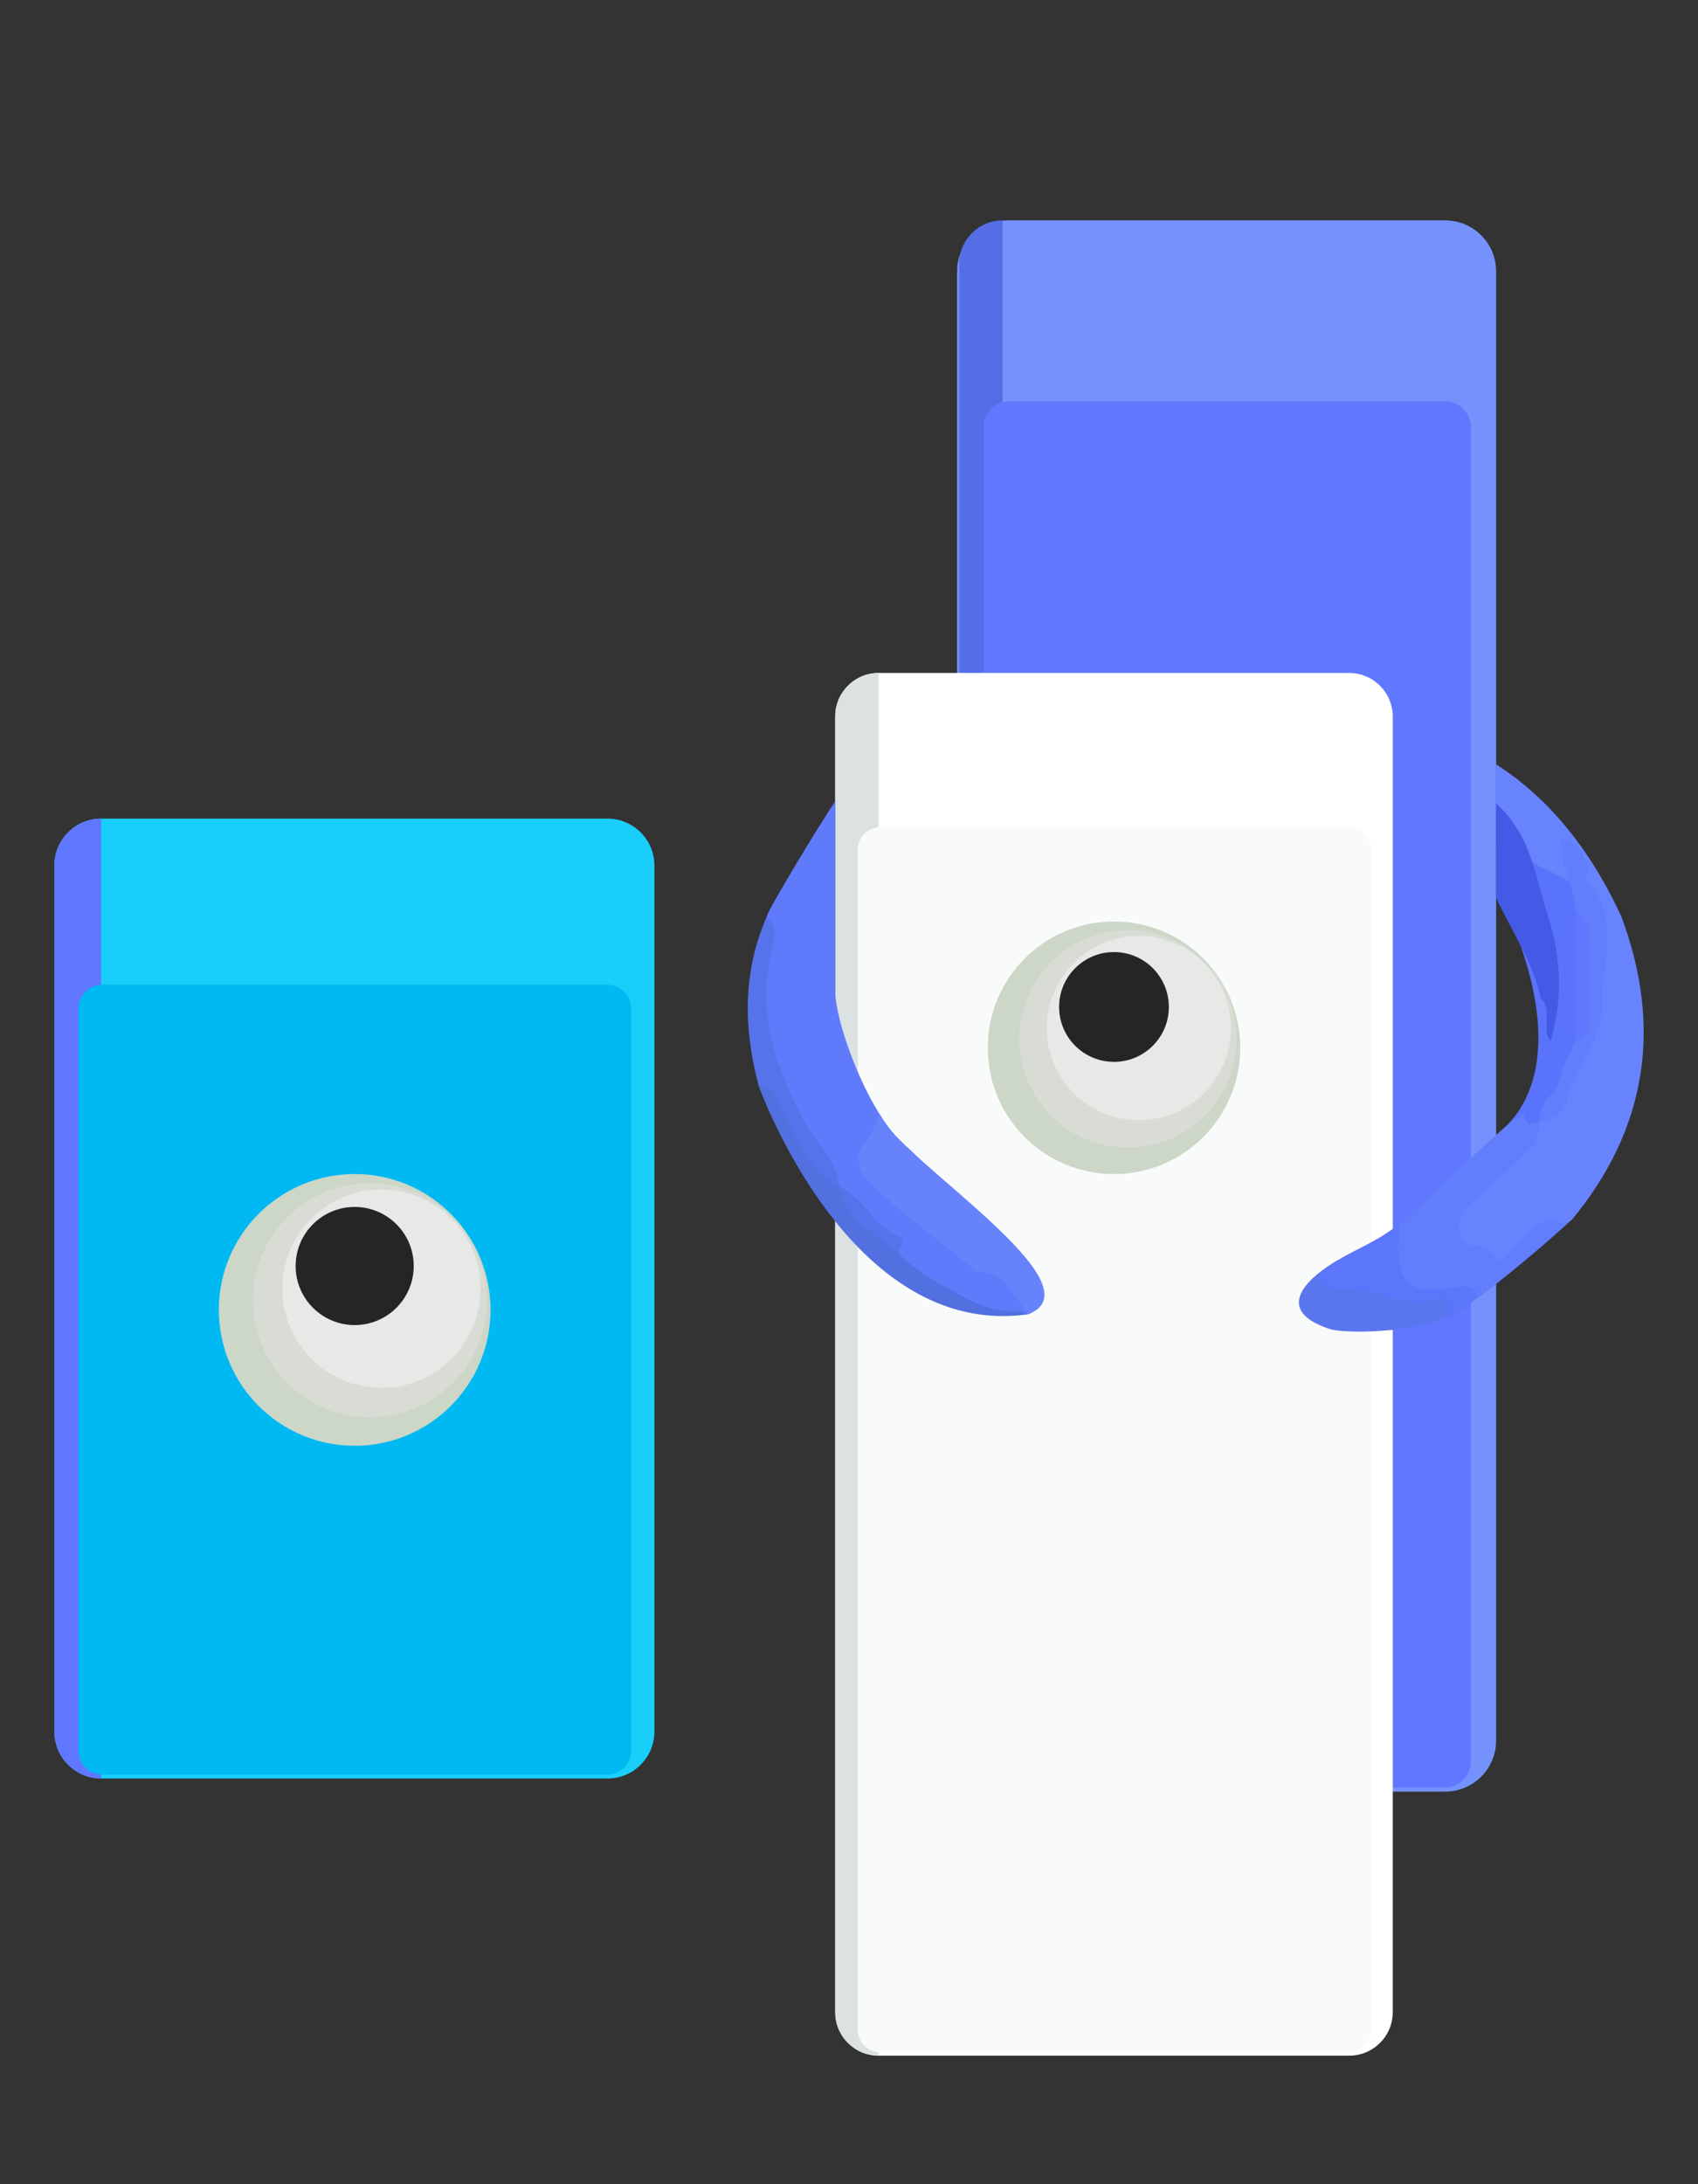 <?xml version="1.0" encoding="utf-8"?>
<!-- Generator: Adobe Illustrator 16.0.0, SVG Export Plug-In . SVG Version: 6.00 Build 0)  -->
<!DOCTYPE svg PUBLIC "-//W3C//DTD SVG 1.1//EN" "http://www.w3.org/Graphics/SVG/1.1/DTD/svg11.dtd">
<svg version="1.1" id="Layer_1" xmlns="http://www.w3.org/2000/svg" xmlns:xlink="http://www.w3.org/1999/xlink" x="0px" y="0px"
	 width="35px" height="45px" viewBox="13.5 33.5 35 45" enable-background="new 13.5 33.5 35 45" xml:space="preserve">
<rect x="13.5" y="33.5" width="35" height="45" fill="#333333" stroke="none"/>
<path fill="#19CFF9" d="M14.621,69.175c0,0.534,0.432,0.967,0.965,0.967h10.437c0.532,0,0.966-0.433,0.966-0.967V51.332
	c0-0.533-0.434-0.966-0.966-0.966H15.586c-0.533,0-0.965,0.433-0.965,0.966V69.175z"/>
<path fill="#5F78FF" d="M14.621,69.175c0,0.534,0.432,0.967,0.965,0.967V50.366c-0.533,0-0.965,0.432-0.965,0.966V69.175z"/>
<path fill="#00B9F2" d="M26.02,53.789h-5.094h-0.221h-5.091c-0.273,0-0.493,0.219-0.493,0.49v12.274V68.4v1.169
	c0,0.271,0.22,0.494,0.493,0.494h5.091h0.221h5.094c0.271,0,0.491-0.223,0.491-0.494V68.4v-1.847V54.279
	C26.511,54.008,26.291,53.789,26.02,53.789z"/>
<g>
	<path fill="#CCD7C8" d="M23.611,60.487c0,1.546-1.253,2.8-2.8,2.8c-1.546,0-2.8-1.254-2.8-2.8c0-1.545,1.254-2.799,2.8-2.799
		C22.358,57.688,23.611,58.942,23.611,60.487z"/>
	<path fill="#D9DCD5" d="M18.712,60.292c0,1.33,1.079,2.408,2.41,2.408c1.332,0,2.412-1.078,2.412-2.408
		c0-1.334-1.081-2.413-2.412-2.413C19.792,57.879,18.712,58.959,18.712,60.292z"/>
	<circle fill="#E7E9E7" cx="21.362" cy="60.051" r="2.042"/>
	<circle fill="#242524" cx="20.811" cy="59.583" r="1.217"/>
</g>
<g>
	<path fill="#7592FC" d="M33.229,69.358c0,0.584,0.471,1.054,1.052,1.054h9.006c0.581,0,1.052-0.47,1.052-1.054V39.091
		c0-0.582-0.472-1.051-1.052-1.051h-9.006c-0.581,0-1.052,0.469-1.052,1.051V69.358z"/>
	<path fill="#556EE8" d="M33.271,69.483c0,0.496,0.402,0.897,0.896,0.897V38.04c-0.495,0-0.896,0.4-0.896,0.897V69.483z"/>
	<path fill="#5F78FF" d="M43.818,69.792c0,0.297-0.24,0.535-0.536,0.535h-8.974c-0.297,0-0.536-0.238-0.536-0.535V42.303
		c0-0.294,0.239-0.536,0.536-0.536h8.974c0.296,0,0.536,0.242,0.536,0.536V69.792z"/>
</g>
<path fill="#FFFFFF" d="M30.716,74.956c0,0.496,0.401,0.896,0.896,0.896h9.698c0.496,0,0.898-0.4,0.898-0.896V48.263
	c0-0.497-0.403-0.898-0.898-0.898h-9.698c-0.496,0-0.896,0.402-0.896,0.898V74.956z"/>
<path fill="#DCE2E1" d="M30.716,74.956c0,0.496,0.401,0.896,0.896,0.896V47.364c-0.496,0-0.896,0.401-0.896,0.897V74.956z"/>
<path fill="#F9FBFA" d="M41.309,50.544h-4.732h-0.207h-4.731c-0.254,0-0.457,0.205-0.457,0.456v21.519v1.716v1.087
	c0,0.252,0.204,0.459,0.457,0.459h4.731h0.207h4.732c0.252,0,0.455-0.208,0.455-0.459v-1.087v-1.716V51
	C41.764,50.749,41.561,50.544,41.309,50.544z"/>
<g>
	<circle fill="#CCD7C8" cx="36.462" cy="55.087" r="2.602"/>
	<path fill="#D9DCD5" d="M34.512,54.904c0,1.237,1.002,2.239,2.239,2.239s2.242-1.002,2.242-2.239c0-1.238-1.004-2.241-2.242-2.241
		C35.514,52.663,34.512,53.666,34.512,54.904z"/>
	<circle fill="#E7E9E7" cx="36.974" cy="54.682" r="1.897"/>
	<circle fill="#242524" cx="36.462" cy="54.246" r="1.131"/>
</g>
<g>
	<path fill="#5A73FC" d="M44.339,49.326c0.061,0.108,0.351,0.13,0.423,0.222l0.018,0.014c0.117,0.18,0.253,0.339,0.458,0.426
		l0.001,0.002c0.061,0.101,0.08,0.22,0.156,0.313c0.04,0.047,0.079,0.095,0.117,0.141c0.04,0.051,0.073,0.104,0.102,0.158
		c0.03,0.059,0.052,0.121,0.069,0.186c0.119,0.492,0.288,0.97,0.416,1.46c0.022,0.072,0.04,0.144,0.052,0.217
		c0.047,0.736,0.04,1.472,0.01,2.207c-0.01,0.073-0.027,0.144-0.049,0.216c-0.034,0.103-0.08,0.2-0.128,0.295
		c-0.027,0.065-0.06,0.124-0.092,0.185c-0.122,0.198-0.184,0.425-0.26,0.643c-0.081,0.188-0.171,0.368-0.271,0.545
		c-0.038,0.059-0.085,0.112-0.14,0.157c-0.295,0.164-0.688,0.288-0.709,0.021c0.797-0.756,0.967-2.146,0.219-4.057
		c0.342-0.045,0.476-0.604-0.072-1.827c-0.053-0.119-0.32-0.677-0.32-0.677V49.326L44.339,49.326z"/>
	<path fill="#5F7BFC" d="M30.716,53.964c0.035,0.717,0.71,2.522,1.442,3.134c0.647,0.54,1.843,2.299,2.411,2.917
		c0.101,0.109,0.22,0.201,0.226,0.368c-0.011,0.076,0.059,0.131-0.097,0.193c-2.26,0.188-3.577-2.05-3.949-2.529
		c-0.049-0.057-0.09-0.118-0.128-0.182c-0.405-0.688-0.84-1.354-1.163-2.089c-0.489-1.116-0.301-2.246-0.159-3.381
		c0.007-0.111,1.061-1.858,1.417-2.386L30.716,53.964L30.716,53.964z"/>
	<path fill="#5270DF" d="M32.012,59.309c0.423,0.433,0.952,0.7,1.481,0.975c0.345,0.178,0.694,0.253,1.075,0.228
		c0.046,0.039,0.129,0.065,0.129,0.065c-3.704,0.531-5.562-4.715-5.562-4.715c0.404-0.225,0.457,0.147,0.562,0.36
		c0.308,0.621,0.667,1.206,1.114,1.734l0,0C31.117,58.491,31.666,58.81,32.012,59.309z"/>
	<path fill="#5773EC" d="M30.812,57.956c-0.671-0.333-0.877-1.018-1.203-1.605c-0.118-0.211-0.148-0.486-0.473-0.489
		c-0.31-1.174-0.33-2.331,0.164-3.466c0.213,0.166,0.184,0.4,0.128,0.61c-0.343,1.281,0.035,2.412,0.62,3.541
		C30.293,57.021,30.752,57.385,30.812,57.956z"/>
	<path fill="#627EFD" d="M44.914,56.428c0.002,0.239,0.117,0.281,0.314,0.178c0.257,0.326,0.026,0.558-0.163,0.782
		c-0.289,0.347-0.651,0.618-0.976,0.925c-0.161,0.154-0.367,0.333-0.165,0.565c0.186,0.215,0.407,0.113,0.59-0.049
		c0.25-0.217,1.039-0.226,1.388-0.203c0,0-1.048,0.97-2.141,1.764c-0.165,0.12,0.019-0.104-0.758-0.131
		c-1.015-0.03-1.289-0.391-0.972-1.286C42.604,58.555,44.595,56.555,44.914,56.428z"/>
	<path fill="#6883FE" d="M45.709,58.728c-0.466-0.377-0.924,0.503-1.251,0.729c-0.149,0.103-0.045-0.099-0.313-0.24
		c-0.185-0.097-0.49,0.021-0.551-0.29c-0.05-0.261,0.011-0.476,0.24-0.66c0.368-0.295,0.703-0.631,1.059-0.947
		c0.212-0.192,0.376-0.402,0.335-0.714l0,0c1.014-1.426,1.522-2.959,0.938-4.703c-0.065-0.196-1.827-0.97-1.827-0.97v-1.686
		c0.387,0.257,1.641,1.066,2.59,3.159c0.835,2.256,0.521,4.347-1.025,6.22C45.903,58.627,45.775,58.694,45.709,58.728z"/>
	<path fill="#445AE7" d="M45.253,54.06c-0.13-0.7-0.624-1.428-0.914-2.064v-1.944c0.726,0.654,0.813,1.535,1.076,2.346
		c0.263,0.816,0.305,1.695,0.046,2.553C45.253,54.69,45.522,54.309,45.253,54.06z"/>
	<path fill="#627EFD" d="M45.973,50.907c0.048,0.049,0.096,0.1,0.146,0.15c0.011,0.117,0.041,0.227,0.147,0.3
		c-0.031,0.117-0.115,0.25-0.017,0.354c0.675,0.736,0.256,1.601,0.277,2.41c0.022,0.772-0.544,1.353-0.738,2.062
		c-0.065,0.248-0.277,0.411-0.562,0.424c0.024-0.238,0.107-0.448,0.302-0.601c0.144-0.233,0.168-0.515,0.299-0.752l0,0
		c0.092-0.078,0.063-0.217,0.149-0.301l0,0c0.251-0.9,0.228-1.802,0-2.702l0,0c-0.023-0.518-0.337-0.976-0.299-1.502
		C45.777,50.801,45.874,50.854,45.973,50.907z"/>
	<path fill="#5F78FF" d="M45.979,52.251c0.173,0.123,0.274,0.316,0.282,0.508c0.021,0.599,0.015,1.198,0.009,1.796
		c-0.002,0.191-0.123,0.317-0.291,0.399C45.979,54.054,45.979,53.151,45.979,52.251z"/>
	<path fill="#5F78FF" d="M45.38,50.449c0.05,0.05,0.1,0.099,0.149,0.149C45.479,50.547,45.43,50.498,45.38,50.449z"/>
	<path fill="#6783FC" d="M34.697,60.576c-0.292-0.346-0.462-0.861-1.021-0.882c-0.1-0.004-0.203-0.127-0.297-0.203
		c-0.626-0.506-1.268-0.989-1.857-1.534c-0.28-0.257-0.501-0.616-0.114-1.007c0.082-0.082,0.204-0.568,0.254-0.453
		C32.033,57.372,36.219,59.977,34.697,60.576z"/>
	<path fill="#5773EC" d="M32.012,59.309c-0.457-0.397-1.08-0.651-1.2-1.353c0.512,0.229,0.703,0.854,1.273,1.023
		C32.178,59.008,32.043,59.195,32.012,59.309z"/>
	<path fill="#5A76EF" d="M40.89,60.875c-1.494-0.51,0.196-1.418,0.196-1.418c0.752,0.112,1.255,0.873,2.064,0.69
		c0.152-0.033,0.563,0.061,0.612,0.242C43.15,60.969,41.223,61,40.89,60.875z"/>
	<path fill="#5B75FB" d="M40.757,59.718c0.343-0.375,0.988-0.525,1.58-0.995c0.049,0.001-0.266,1.326,0.557,1.337
		c0.052,0,0.103-0.007,0.149,0.001c0.29,0.056,0.641-0.18,0.858,0.025c0.271,0.258-1.021,0.734-0.648,0.55
		c0.1-0.049,0.152-0.122,0.139-0.23c-0.015-0.118-0.12-0.202-0.203-0.167c-0.584,0.252-1.102-0.071-1.646-0.166
		c-0.194-0.032-0.397,0.004-0.591-0.023C40.748,60.021,40.682,59.8,40.757,59.718z"/>
	<path fill="#627EFD" d="M41.772,59.157c-0.053,0.048-0.107,0.097-0.16,0.145C41.665,59.254,41.72,59.205,41.772,59.157z"/>
	<path fill="#627EFD" d="M41.926,59.012c-0.052,0.05-0.103,0.097-0.155,0.146C41.822,59.108,41.874,59.062,41.926,59.012z"/>
</g>
</svg>
